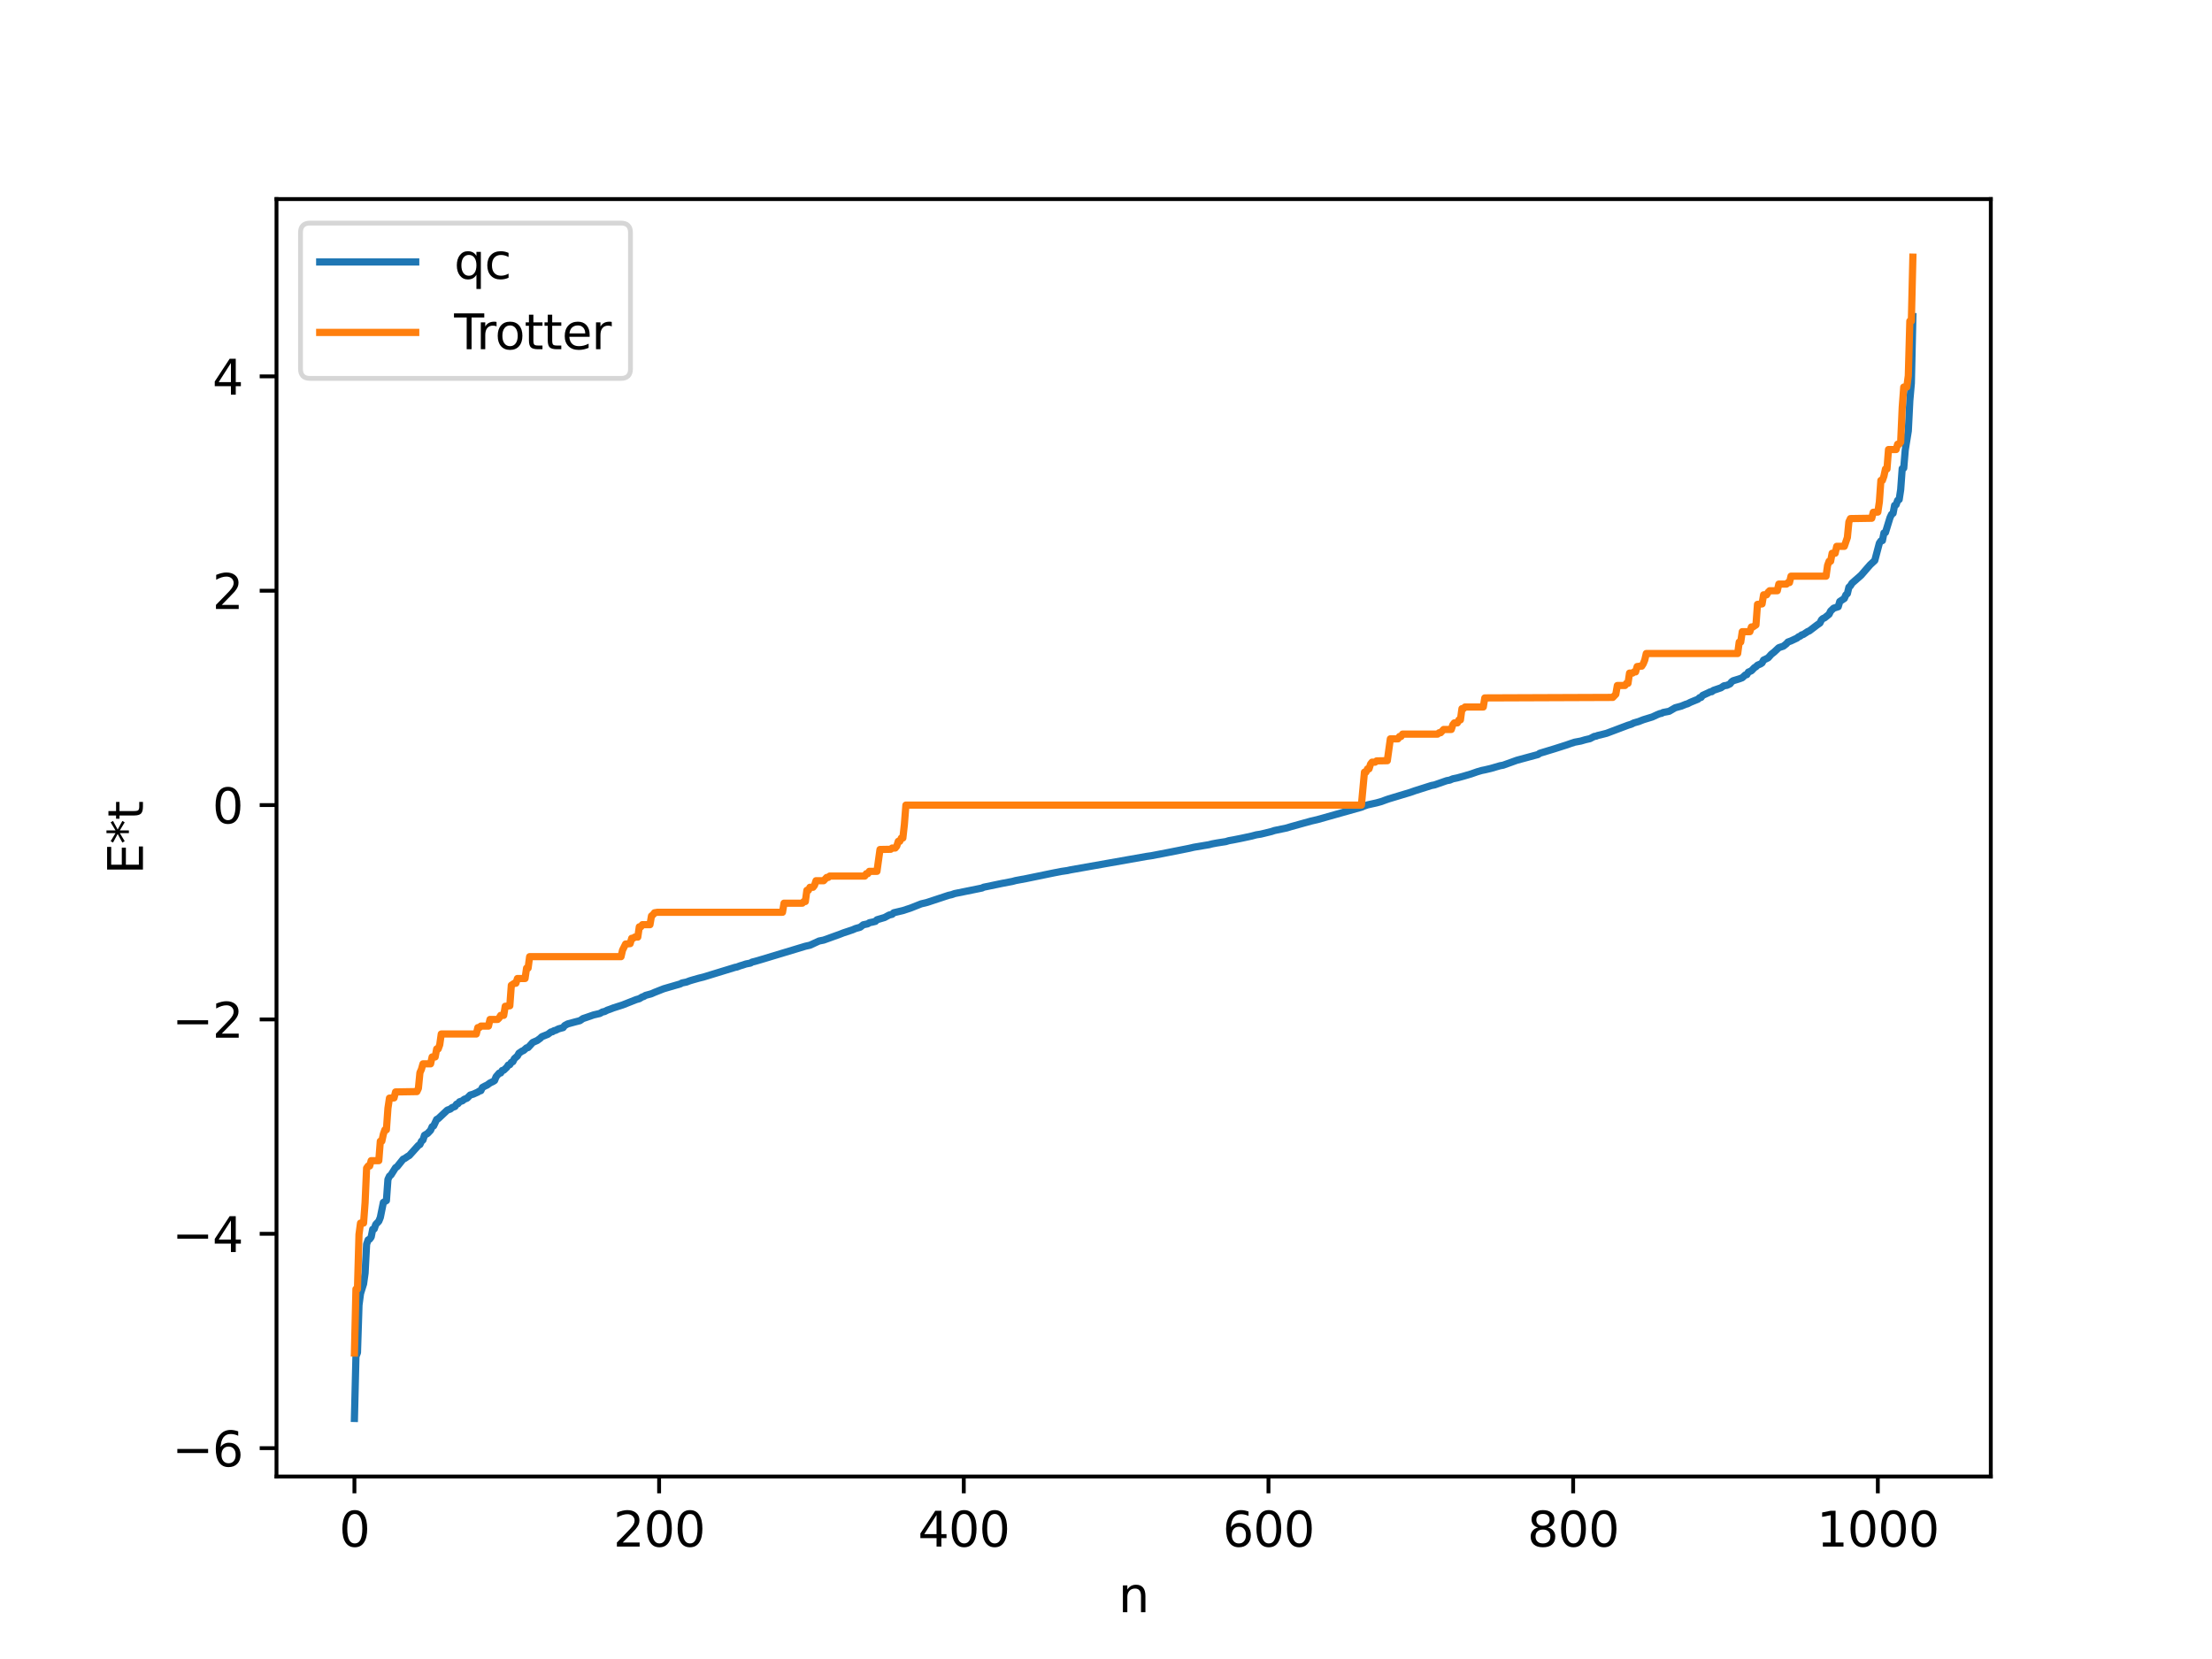 <?xml version="1.0" encoding="utf-8" standalone="no"?>
<!DOCTYPE svg PUBLIC "-//W3C//DTD SVG 1.1//EN"
  "http://www.w3.org/Graphics/SVG/1.1/DTD/svg11.dtd">
<svg xmlns:xlink="http://www.w3.org/1999/xlink" width="460.8pt" height="345.6pt" viewBox="0 0 460.8 345.6" xmlns="http://www.w3.org/2000/svg" version="1.1">
 <defs>
  <style type="text/css">*{stroke-linejoin: round; stroke-linecap: butt}</style>
 </defs>
 <g id="figure_1">
  <g id="patch_1">
   <path d="M 0 345.6 
L 460.8 345.6 
L 460.8 0 
L 0 0 
z
" style="fill: #ffffff"/>
  </g>
  <g id="axes_1">
   <g id="patch_2">
    <path d="M 57.6 307.584 
L 414.72 307.584 
L 414.72 41.472 
L 57.6 41.472 
z
" style="fill: #ffffff"/>
   </g>
   <g id="matplotlib.axis_1">
    <g id="xtick_1">
     <g id="line2d_1">
      <defs>
       <path id="md9c2b79964" d="M 0 0 
L 0 3.5 
" style="stroke: #000000; stroke-width: 0.8"/>
      </defs>
      <g>
       <use xlink:href="#md9c2b79964" x="73.833" y="307.584" style="stroke: #000000; stroke-width: 0.8"/>
      </g>
     </g>
     <g id="text_1">
      <!-- 0 -->
      <g transform="translate(70.651 322.182) scale(0.1 -0.1)">
       <defs>
        <path id="DejaVuSans-30" d="M 2034 4250 
Q 1547 4250 1301 3770 
Q 1056 3291 1056 2328 
Q 1056 1369 1301 889 
Q 1547 409 2034 409 
Q 2525 409 2770 889 
Q 3016 1369 3016 2328 
Q 3016 3291 2770 3770 
Q 2525 4250 2034 4250 
z
M 2034 4750 
Q 2819 4750 3233 4129 
Q 3647 3509 3647 2328 
Q 3647 1150 3233 529 
Q 2819 -91 2034 -91 
Q 1250 -91 836 529 
Q 422 1150 422 2328 
Q 422 3509 836 4129 
Q 1250 4750 2034 4750 
z
" transform="scale(0.016)"/>
       </defs>
       <use xlink:href="#DejaVuSans-30"/>
      </g>
     </g>
    </g>
    <g id="xtick_2">
     <g id="line2d_2">
      <g>
       <use xlink:href="#md9c2b79964" x="137.304" y="307.584" style="stroke: #000000; stroke-width: 0.8"/>
      </g>
     </g>
     <g id="text_2">
      <!-- 200 -->
      <g transform="translate(127.76 322.182) scale(0.1 -0.1)">
       <defs>
        <path id="DejaVuSans-32" d="M 1228 531 
L 3431 531 
L 3431 0 
L 469 0 
L 469 531 
Q 828 903 1448 1529 
Q 2069 2156 2228 2338 
Q 2531 2678 2651 2914 
Q 2772 3150 2772 3378 
Q 2772 3750 2511 3984 
Q 2250 4219 1831 4219 
Q 1534 4219 1204 4116 
Q 875 4013 500 3803 
L 500 4441 
Q 881 4594 1212 4672 
Q 1544 4750 1819 4750 
Q 2544 4750 2975 4387 
Q 3406 4025 3406 3419 
Q 3406 3131 3298 2873 
Q 3191 2616 2906 2266 
Q 2828 2175 2409 1742 
Q 1991 1309 1228 531 
z
" transform="scale(0.016)"/>
       </defs>
       <use xlink:href="#DejaVuSans-32"/>
       <use xlink:href="#DejaVuSans-30" x="63.623"/>
       <use xlink:href="#DejaVuSans-30" x="127.246"/>
      </g>
     </g>
    </g>
    <g id="xtick_3">
     <g id="line2d_3">
      <g>
       <use xlink:href="#md9c2b79964" x="200.775" y="307.584" style="stroke: #000000; stroke-width: 0.8"/>
      </g>
     </g>
     <g id="text_3">
      <!-- 400 -->
      <g transform="translate(191.231 322.182) scale(0.1 -0.1)">
       <defs>
        <path id="DejaVuSans-34" d="M 2419 4116 
L 825 1625 
L 2419 1625 
L 2419 4116 
z
M 2253 4666 
L 3047 4666 
L 3047 1625 
L 3713 1625 
L 3713 1100 
L 3047 1100 
L 3047 0 
L 2419 0 
L 2419 1100 
L 313 1100 
L 313 1709 
L 2253 4666 
z
" transform="scale(0.016)"/>
       </defs>
       <use xlink:href="#DejaVuSans-34"/>
       <use xlink:href="#DejaVuSans-30" x="63.623"/>
       <use xlink:href="#DejaVuSans-30" x="127.246"/>
      </g>
     </g>
    </g>
    <g id="xtick_4">
     <g id="line2d_4">
      <g>
       <use xlink:href="#md9c2b79964" x="264.246" y="307.584" style="stroke: #000000; stroke-width: 0.8"/>
      </g>
     </g>
     <g id="text_4">
      <!-- 600 -->
      <g transform="translate(254.702 322.182) scale(0.1 -0.1)">
       <defs>
        <path id="DejaVuSans-36" d="M 2113 2584 
Q 1688 2584 1439 2293 
Q 1191 2003 1191 1497 
Q 1191 994 1439 701 
Q 1688 409 2113 409 
Q 2538 409 2786 701 
Q 3034 994 3034 1497 
Q 3034 2003 2786 2293 
Q 2538 2584 2113 2584 
z
M 3366 4563 
L 3366 3988 
Q 3128 4100 2886 4159 
Q 2644 4219 2406 4219 
Q 1781 4219 1451 3797 
Q 1122 3375 1075 2522 
Q 1259 2794 1537 2939 
Q 1816 3084 2150 3084 
Q 2853 3084 3261 2657 
Q 3669 2231 3669 1497 
Q 3669 778 3244 343 
Q 2819 -91 2113 -91 
Q 1303 -91 875 529 
Q 447 1150 447 2328 
Q 447 3434 972 4092 
Q 1497 4750 2381 4750 
Q 2619 4750 2861 4703 
Q 3103 4656 3366 4563 
z
" transform="scale(0.016)"/>
       </defs>
       <use xlink:href="#DejaVuSans-36"/>
       <use xlink:href="#DejaVuSans-30" x="63.623"/>
       <use xlink:href="#DejaVuSans-30" x="127.246"/>
      </g>
     </g>
    </g>
    <g id="xtick_5">
     <g id="line2d_5">
      <g>
       <use xlink:href="#md9c2b79964" x="327.717" y="307.584" style="stroke: #000000; stroke-width: 0.8"/>
      </g>
     </g>
     <g id="text_5">
      <!-- 800 -->
      <g transform="translate(318.173 322.182) scale(0.1 -0.1)">
       <defs>
        <path id="DejaVuSans-38" d="M 2034 2216 
Q 1584 2216 1326 1975 
Q 1069 1734 1069 1313 
Q 1069 891 1326 650 
Q 1584 409 2034 409 
Q 2484 409 2743 651 
Q 3003 894 3003 1313 
Q 3003 1734 2745 1975 
Q 2488 2216 2034 2216 
z
M 1403 2484 
Q 997 2584 770 2862 
Q 544 3141 544 3541 
Q 544 4100 942 4425 
Q 1341 4750 2034 4750 
Q 2731 4750 3128 4425 
Q 3525 4100 3525 3541 
Q 3525 3141 3298 2862 
Q 3072 2584 2669 2484 
Q 3125 2378 3379 2068 
Q 3634 1759 3634 1313 
Q 3634 634 3220 271 
Q 2806 -91 2034 -91 
Q 1263 -91 848 271 
Q 434 634 434 1313 
Q 434 1759 690 2068 
Q 947 2378 1403 2484 
z
M 1172 3481 
Q 1172 3119 1398 2916 
Q 1625 2713 2034 2713 
Q 2441 2713 2670 2916 
Q 2900 3119 2900 3481 
Q 2900 3844 2670 4047 
Q 2441 4250 2034 4250 
Q 1625 4250 1398 4047 
Q 1172 3844 1172 3481 
z
" transform="scale(0.016)"/>
       </defs>
       <use xlink:href="#DejaVuSans-38"/>
       <use xlink:href="#DejaVuSans-30" x="63.623"/>
       <use xlink:href="#DejaVuSans-30" x="127.246"/>
      </g>
     </g>
    </g>
    <g id="xtick_6">
     <g id="line2d_6">
      <g>
       <use xlink:href="#md9c2b79964" x="391.188" y="307.584" style="stroke: #000000; stroke-width: 0.8"/>
      </g>
     </g>
     <g id="text_6">
      <!-- 1000 -->
      <g transform="translate(378.463 322.182) scale(0.1 -0.1)">
       <defs>
        <path id="DejaVuSans-31" d="M 794 531 
L 1825 531 
L 1825 4091 
L 703 3866 
L 703 4441 
L 1819 4666 
L 2450 4666 
L 2450 531 
L 3481 531 
L 3481 0 
L 794 0 
L 794 531 
z
" transform="scale(0.016)"/>
       </defs>
       <use xlink:href="#DejaVuSans-31"/>
       <use xlink:href="#DejaVuSans-30" x="63.623"/>
       <use xlink:href="#DejaVuSans-30" x="127.246"/>
       <use xlink:href="#DejaVuSans-30" x="190.869"/>
      </g>
     </g>
    </g>
    <g id="text_7">
     <!-- n -->
     <g transform="translate(232.991 335.861) scale(0.1 -0.1)">
      <defs>
       <path id="DejaVuSans-6e" d="M 3513 2113 
L 3513 0 
L 2938 0 
L 2938 2094 
Q 2938 2591 2744 2837 
Q 2550 3084 2163 3084 
Q 1697 3084 1428 2787 
Q 1159 2491 1159 1978 
L 1159 0 
L 581 0 
L 581 3500 
L 1159 3500 
L 1159 2956 
Q 1366 3272 1645 3428 
Q 1925 3584 2291 3584 
Q 2894 3584 3203 3211 
Q 3513 2838 3513 2113 
z
" transform="scale(0.016)"/>
      </defs>
      <use xlink:href="#DejaVuSans-6e"/>
     </g>
    </g>
   </g>
   <g id="matplotlib.axis_2">
    <g id="ytick_1">
     <g id="line2d_7">
      <defs>
       <path id="ma05a9fec41" d="M 0 0 
L -3.5 0 
" style="stroke: #000000; stroke-width: 0.8"/>
      </defs>
      <g>
       <use xlink:href="#ma05a9fec41" x="57.6" y="301.681" style="stroke: #000000; stroke-width: 0.8"/>
      </g>
     </g>
     <g id="text_8">
      <!-- −6 -->
      <g transform="translate(35.858 305.48) scale(0.1 -0.1)">
       <defs>
        <path id="DejaVuSans-2212" d="M 678 2272 
L 4684 2272 
L 4684 1741 
L 678 1741 
L 678 2272 
z
" transform="scale(0.016)"/>
       </defs>
       <use xlink:href="#DejaVuSans-2212"/>
       <use xlink:href="#DejaVuSans-36" x="83.789"/>
      </g>
     </g>
    </g>
    <g id="ytick_2">
     <g id="line2d_8">
      <g>
       <use xlink:href="#ma05a9fec41" x="57.6" y="257.026" style="stroke: #000000; stroke-width: 0.8"/>
      </g>
     </g>
     <g id="text_9">
      <!-- −4 -->
      <g transform="translate(35.858 260.825) scale(0.1 -0.1)">
       <use xlink:href="#DejaVuSans-2212"/>
       <use xlink:href="#DejaVuSans-34" x="83.789"/>
      </g>
     </g>
    </g>
    <g id="ytick_3">
     <g id="line2d_9">
      <g>
       <use xlink:href="#ma05a9fec41" x="57.6" y="212.37" style="stroke: #000000; stroke-width: 0.8"/>
      </g>
     </g>
     <g id="text_10">
      <!-- −2 -->
      <g transform="translate(35.858 216.17) scale(0.1 -0.1)">
       <use xlink:href="#DejaVuSans-2212"/>
       <use xlink:href="#DejaVuSans-32" x="83.789"/>
      </g>
     </g>
    </g>
    <g id="ytick_4">
     <g id="line2d_10">
      <g>
       <use xlink:href="#ma05a9fec41" x="57.6" y="167.715" style="stroke: #000000; stroke-width: 0.8"/>
      </g>
     </g>
     <g id="text_11">
      <!-- 0 -->
      <g transform="translate(44.237 171.515) scale(0.1 -0.1)">
       <use xlink:href="#DejaVuSans-30"/>
      </g>
     </g>
    </g>
    <g id="ytick_5">
     <g id="line2d_11">
      <g>
       <use xlink:href="#ma05a9fec41" x="57.6" y="123.06" style="stroke: #000000; stroke-width: 0.8"/>
      </g>
     </g>
     <g id="text_12">
      <!-- 2 -->
      <g transform="translate(44.237 126.86) scale(0.1 -0.1)">
       <use xlink:href="#DejaVuSans-32"/>
      </g>
     </g>
    </g>
    <g id="ytick_6">
     <g id="line2d_12">
      <g>
       <use xlink:href="#ma05a9fec41" x="57.6" y="78.405" style="stroke: #000000; stroke-width: 0.8"/>
      </g>
     </g>
     <g id="text_13">
      <!-- 4 -->
      <g transform="translate(44.237 82.204) scale(0.1 -0.1)">
       <use xlink:href="#DejaVuSans-34"/>
      </g>
     </g>
    </g>
    <g id="text_14">
     <!-- E*t -->
     <g transform="translate(29.778 182.148) rotate(-90) scale(0.1 -0.1)">
      <defs>
       <path id="DejaVuSans-45" d="M 628 4666 
L 3578 4666 
L 3578 4134 
L 1259 4134 
L 1259 2753 
L 3481 2753 
L 3481 2222 
L 1259 2222 
L 1259 531 
L 3634 531 
L 3634 0 
L 628 0 
L 628 4666 
z
" transform="scale(0.016)"/>
       <path id="DejaVuSans-2a" d="M 3009 3897 
L 1888 3291 
L 3009 2681 
L 2828 2375 
L 1778 3009 
L 1778 1831 
L 1422 1831 
L 1422 3009 
L 372 2375 
L 191 2681 
L 1313 3291 
L 191 3897 
L 372 4206 
L 1422 3572 
L 1422 4750 
L 1778 4750 
L 1778 3572 
L 2828 4206 
L 3009 3897 
z
" transform="scale(0.016)"/>
       <path id="DejaVuSans-74" d="M 1172 4494 
L 1172 3500 
L 2356 3500 
L 2356 3053 
L 1172 3053 
L 1172 1153 
Q 1172 725 1289 603 
Q 1406 481 1766 481 
L 2356 481 
L 2356 0 
L 1766 0 
Q 1100 0 847 248 
Q 594 497 594 1153 
L 594 3053 
L 172 3053 
L 172 3500 
L 594 3500 
L 594 4494 
L 1172 4494 
z
" transform="scale(0.016)"/>
      </defs>
      <use xlink:href="#DejaVuSans-45"/>
      <use xlink:href="#DejaVuSans-2a" x="63.184"/>
      <use xlink:href="#DejaVuSans-74" x="113.184"/>
     </g>
    </g>
   </g>
   <g id="line2d_13">
    <path d="M 73.833 295.488 
L 74.15 282.587 
L 74.467 281.772 
L 74.785 271.874 
L 75.102 269.48 
L 75.737 267.453 
L 76.054 265.19 
L 76.372 259.192 
L 76.689 258.292 
L 77.006 258.135 
L 77.324 257.695 
L 77.641 256.087 
L 77.958 256.011 
L 78.276 255.07 
L 78.91 254.411 
L 79.228 253.617 
L 79.862 250.486 
L 80.497 250.108 
L 80.815 245.696 
L 81.132 245.015 
L 81.449 244.76 
L 82.401 243.249 
L 82.719 243.051 
L 83.988 241.469 
L 84.305 241.338 
L 84.94 240.896 
L 85.258 240.722 
L 87.162 238.606 
L 87.479 238.426 
L 87.796 237.74 
L 88.114 237.48 
L 88.431 236.493 
L 89.066 236.121 
L 89.7 235.459 
L 90.018 234.709 
L 90.335 234.542 
L 90.97 233.194 
L 91.287 233.041 
L 93.191 231.251 
L 93.826 231.041 
L 94.143 230.745 
L 94.778 230.504 
L 95.096 230.021 
L 95.413 229.916 
L 95.73 229.521 
L 96.365 229.304 
L 96.682 229.015 
L 97.317 228.763 
L 97.952 228.118 
L 98.586 227.932 
L 99.539 227.503 
L 99.856 227.286 
L 100.173 227.207 
L 100.491 226.54 
L 101.125 226.195 
L 101.443 226.057 
L 102.077 225.6 
L 102.712 225.298 
L 103.029 225.094 
L 103.347 224.297 
L 103.981 223.557 
L 104.299 223.523 
L 104.616 223.009 
L 104.934 222.937 
L 105.568 222.345 
L 105.886 221.865 
L 106.203 221.792 
L 106.52 221.305 
L 106.838 221.17 
L 107.155 220.535 
L 107.79 219.985 
L 108.107 219.405 
L 108.742 218.973 
L 109.059 218.85 
L 109.694 218.289 
L 110.011 218.227 
L 110.646 217.533 
L 110.963 217.17 
L 111.915 216.753 
L 112.55 216.292 
L 112.867 215.97 
L 114.137 215.461 
L 114.772 214.977 
L 115.089 214.93 
L 115.406 214.706 
L 115.724 214.647 
L 116.358 214.33 
L 117.31 214.069 
L 117.628 213.642 
L 118.262 213.302 
L 119.849 212.87 
L 120.801 212.629 
L 121.436 212.192 
L 122.388 211.87 
L 123.658 211.427 
L 124.927 211.133 
L 125.562 210.786 
L 125.879 210.749 
L 126.514 210.432 
L 127.148 210.213 
L 127.783 209.964 
L 129.687 209.357 
L 132.543 208.229 
L 133.178 208.051 
L 133.813 207.67 
L 134.13 207.581 
L 134.448 207.366 
L 135.082 207.19 
L 135.717 207.011 
L 136.352 206.73 
L 138.256 205.978 
L 141.747 204.959 
L 142.064 204.77 
L 143.016 204.58 
L 143.651 204.332 
L 144.286 204.14 
L 145.555 203.78 
L 146.507 203.546 
L 153.172 201.505 
L 153.489 201.458 
L 154.124 201.215 
L 154.758 201.027 
L 155.393 200.811 
L 156.345 200.626 
L 156.662 200.425 
L 157.297 200.267 
L 158.567 199.898 
L 167.77 197.117 
L 168.722 196.906 
L 170.626 196.031 
L 171.578 195.84 
L 175.069 194.58 
L 175.704 194.328 
L 177.608 193.695 
L 178.243 193.423 
L 179.195 193.158 
L 179.829 192.651 
L 180.781 192.448 
L 181.099 192.218 
L 181.734 192.094 
L 182.368 191.936 
L 182.686 191.603 
L 184.272 191.133 
L 185.224 190.62 
L 185.859 190.464 
L 186.177 190.143 
L 188.081 189.693 
L 189.667 189.174 
L 191.889 188.294 
L 193.158 187.983 
L 197.601 186.513 
L 198.236 186.374 
L 198.871 186.147 
L 204.583 184.99 
L 204.9 184.825 
L 205.535 184.695 
L 208.709 184.035 
L 210.93 183.612 
L 211.565 183.437 
L 213.786 183.023 
L 219.499 181.847 
L 221.086 181.537 
L 222.355 181.352 
L 222.99 181.208 
L 238.858 178.404 
L 239.81 178.271 
L 243.3 177.599 
L 247.743 176.718 
L 248.696 176.494 
L 251.869 175.962 
L 252.504 175.798 
L 253.456 175.619 
L 254.408 175.468 
L 255.36 175.321 
L 255.995 175.127 
L 256.947 174.958 
L 258.534 174.643 
L 260.755 174.166 
L 261.707 173.91 
L 262.659 173.762 
L 264.881 173.217 
L 265.515 173.008 
L 268.054 172.478 
L 269.006 172.187 
L 271.545 171.481 
L 273.132 171.041 
L 274.401 170.75 
L 283.605 168.157 
L 284.239 167.895 
L 284.874 167.674 
L 286.778 167.25 
L 287.73 166.986 
L 288.682 166.637 
L 289.317 166.416 
L 293.76 165.078 
L 294.712 164.741 
L 298.203 163.632 
L 298.838 163.511 
L 301.377 162.627 
L 302.011 162.513 
L 302.646 162.244 
L 303.598 162.045 
L 304.867 161.696 
L 306.454 161.226 
L 307.724 160.78 
L 308.676 160.5 
L 309.31 160.376 
L 310.58 160.076 
L 312.484 159.521 
L 313.119 159.408 
L 314.705 158.84 
L 315.975 158.38 
L 320.418 157.178 
L 320.735 156.928 
L 323.909 155.963 
L 326.448 155.153 
L 327.082 154.925 
L 328.034 154.611 
L 329.304 154.376 
L 330.256 154.098 
L 331.208 153.879 
L 332.16 153.388 
L 332.477 153.375 
L 332.795 153.224 
L 333.429 153.079 
L 334.064 152.917 
L 334.699 152.753 
L 339.142 151.076 
L 339.777 150.885 
L 340.411 150.579 
L 341.363 150.312 
L 342.315 149.938 
L 344.22 149.351 
L 345.172 148.907 
L 345.806 148.648 
L 346.124 148.611 
L 346.441 148.42 
L 347.71 148.178 
L 348.98 147.438 
L 349.615 147.268 
L 350.249 147.095 
L 351.201 146.705 
L 351.519 146.624 
L 352.153 146.299 
L 353.74 145.649 
L 354.058 145.334 
L 354.375 145.28 
L 354.692 144.864 
L 355.962 144.28 
L 356.279 144.114 
L 356.596 144.091 
L 356.914 143.825 
L 358.5 143.284 
L 359.135 142.86 
L 359.77 142.761 
L 360.405 142.456 
L 360.722 142.041 
L 361.039 141.815 
L 362.309 141.425 
L 362.943 141.189 
L 363.578 140.605 
L 363.896 140.542 
L 364.213 140.014 
L 364.848 139.736 
L 365.482 139.077 
L 365.8 138.899 
L 366.117 138.569 
L 366.752 138.312 
L 367.069 138.092 
L 367.386 137.501 
L 368.339 137.039 
L 368.973 136.321 
L 369.608 135.819 
L 370.56 134.922 
L 371.512 134.608 
L 372.147 134.1 
L 372.464 133.746 
L 373.099 133.513 
L 374.368 132.913 
L 374.686 132.643 
L 375.003 132.532 
L 375.32 132.262 
L 375.638 132.179 
L 376.59 131.557 
L 376.907 131.437 
L 378.494 130.227 
L 379.129 129.786 
L 379.446 129.126 
L 379.763 128.842 
L 380.081 128.723 
L 381.033 127.959 
L 381.35 127.301 
L 381.985 126.697 
L 382.937 126.394 
L 383.254 125.306 
L 384.206 124.674 
L 384.524 123.935 
L 384.841 123.664 
L 385.158 122.333 
L 385.476 122.037 
L 385.793 121.508 
L 387.697 119.836 
L 388.967 118.369 
L 389.601 117.648 
L 390.553 116.755 
L 391.505 113.149 
L 391.823 112.689 
L 392.14 112.616 
L 392.458 111.025 
L 392.775 110.927 
L 393.727 107.822 
L 394.044 107.147 
L 394.362 106.929 
L 394.679 105.285 
L 394.996 105.143 
L 395.314 104.237 
L 395.631 104.066 
L 395.948 101.998 
L 396.266 97.626 
L 396.583 97.514 
L 396.9 93.717 
L 397.535 89.765 
L 397.853 83.428 
L 398.17 79.829 
L 398.487 65.947 
L 398.487 65.947 
" clip-path="url(#pc36f8ce82e)" style="fill: none; stroke: #1f77b4; stroke-width: 1.5; stroke-linecap: square"/>
   </g>
   <g id="line2d_14">
    <path d="M 73.833 281.863 
L 74.15 268.543 
L 74.467 268.543 
L 74.785 257.157 
L 75.102 254.792 
L 75.737 254.792 
L 76.054 250.532 
L 76.372 243.341 
L 76.689 242.899 
L 77.006 242.899 
L 77.324 241.787 
L 78.91 241.787 
L 79.228 237.73 
L 79.545 237.73 
L 79.862 236.261 
L 80.18 235.353 
L 80.497 235.353 
L 80.815 230.867 
L 81.132 228.755 
L 82.084 228.719 
L 82.401 227.469 
L 86.844 227.398 
L 87.162 226.714 
L 87.479 223.463 
L 87.796 222.744 
L 88.114 221.619 
L 89.7 221.619 
L 90.018 220.181 
L 90.653 220.181 
L 90.97 218.51 
L 91.287 218.51 
L 91.605 217.64 
L 91.922 215.402 
L 99.221 215.402 
L 99.539 214.068 
L 99.856 214.068 
L 100.173 213.753 
L 101.76 213.753 
L 102.077 212.37 
L 103.664 212.37 
L 103.981 212.059 
L 104.299 211.52 
L 104.934 211.52 
L 105.251 209.624 
L 106.203 209.528 
L 106.52 205.25 
L 107.155 204.827 
L 107.472 204.827 
L 107.79 203.842 
L 109.377 203.842 
L 109.694 201.68 
L 110.011 201.68 
L 110.329 199.291 
L 129.37 199.291 
L 129.687 197.934 
L 130.322 196.657 
L 131.274 196.576 
L 131.591 195.466 
L 131.909 195.466 
L 132.226 195.212 
L 132.861 195.212 
L 133.178 193.074 
L 133.496 193.074 
L 133.813 192.627 
L 135.4 192.627 
L 135.717 190.804 
L 136.034 190.558 
L 136.352 190.147 
L 136.986 190.043 
L 163.01 190.043 
L 163.327 188.151 
L 167.135 188.151 
L 167.453 187.805 
L 167.77 187.805 
L 168.087 185.464 
L 168.405 185.464 
L 168.722 184.839 
L 169.357 184.839 
L 169.674 184.436 
L 169.991 183.47 
L 171.578 183.47 
L 172.213 182.789 
L 172.53 182.789 
L 172.848 182.5 
L 180.147 182.5 
L 180.464 182.002 
L 180.781 182.002 
L 181.099 181.514 
L 182.686 181.514 
L 183.32 176.964 
L 185.542 176.923 
L 185.859 176.659 
L 186.494 176.659 
L 186.811 176.259 
L 187.129 175.259 
L 187.446 175.259 
L 187.763 174.581 
L 188.081 174.581 
L 188.398 171.751 
L 188.715 167.715 
L 283.605 167.715 
L 284.239 160.85 
L 284.557 160.85 
L 284.874 160.172 
L 285.191 160.172 
L 285.509 159.171 
L 285.826 158.772 
L 286.461 158.772 
L 286.778 158.508 
L 289 158.467 
L 289.634 153.916 
L 291.221 153.916 
L 291.539 153.428 
L 291.856 153.428 
L 292.173 152.931 
L 299.472 152.931 
L 299.79 152.642 
L 300.107 152.642 
L 300.742 151.961 
L 302.329 151.961 
L 302.646 150.995 
L 302.963 150.592 
L 303.598 150.592 
L 303.915 149.967 
L 304.233 149.967 
L 304.55 147.625 
L 304.867 147.625 
L 305.185 147.28 
L 308.993 147.28 
L 309.31 145.388 
L 335.968 145.284 
L 336.603 144.627 
L 336.92 142.804 
L 338.507 142.804 
L 338.824 142.356 
L 339.142 142.356 
L 339.459 140.219 
L 340.094 140.219 
L 340.411 139.965 
L 340.729 139.965 
L 341.046 138.855 
L 341.681 138.773 
L 341.998 138.773 
L 342.315 138.279 
L 342.633 137.497 
L 342.95 136.14 
L 361.991 136.139 
L 362.309 133.751 
L 362.626 133.751 
L 362.943 131.589 
L 364.53 131.589 
L 364.848 130.604 
L 365.165 130.604 
L 365.8 130.181 
L 366.117 125.902 
L 367.069 125.807 
L 367.386 123.911 
L 368.021 123.911 
L 368.339 123.372 
L 368.656 123.06 
L 370.243 123.06 
L 370.56 121.678 
L 372.147 121.678 
L 372.464 121.362 
L 372.781 121.362 
L 373.099 120.029 
L 380.398 120.029 
L 380.715 117.791 
L 381.033 116.92 
L 381.35 116.92 
L 381.667 115.25 
L 382.302 115.25 
L 382.62 113.812 
L 384.206 113.812 
L 384.841 111.968 
L 385.158 108.717 
L 385.476 108.033 
L 389.919 107.962 
L 390.236 106.712 
L 391.188 106.676 
L 391.505 104.564 
L 391.823 100.077 
L 392.14 100.077 
L 392.458 99.17 
L 392.775 97.701 
L 393.092 97.701 
L 393.41 93.644 
L 394.996 93.644 
L 395.314 92.531 
L 395.631 92.531 
L 395.948 92.09 
L 396.266 84.899 
L 396.583 80.638 
L 397.218 80.638 
L 397.535 78.273 
L 397.853 66.888 
L 398.17 66.888 
L 398.487 53.568 
L 398.487 53.568 
" clip-path="url(#pc36f8ce82e)" style="fill: none; stroke: #ff7f0e; stroke-width: 1.5; stroke-linecap: square"/>
   </g>
   <g id="patch_3">
    <path d="M 57.6 307.584 
L 57.6 41.472 
" style="fill: none; stroke: #000000; stroke-width: 0.8; stroke-linejoin: miter; stroke-linecap: square"/>
   </g>
   <g id="patch_4">
    <path d="M 414.72 307.584 
L 414.72 41.472 
" style="fill: none; stroke: #000000; stroke-width: 0.8; stroke-linejoin: miter; stroke-linecap: square"/>
   </g>
   <g id="patch_5">
    <path d="M 57.6 307.584 
L 414.72 307.584 
" style="fill: none; stroke: #000000; stroke-width: 0.8; stroke-linejoin: miter; stroke-linecap: square"/>
   </g>
   <g id="patch_6">
    <path d="M 57.6 41.472 
L 414.72 41.472 
" style="fill: none; stroke: #000000; stroke-width: 0.8; stroke-linejoin: miter; stroke-linecap: square"/>
   </g>
   <g id="legend_1">
    <g id="patch_7">
     <path d="M 64.6 78.828 
L 129.342 78.828 
Q 131.342 78.828 131.342 76.828 
L 131.342 48.472 
Q 131.342 46.472 129.342 46.472 
L 64.6 46.472 
Q 62.6 46.472 62.6 48.472 
L 62.6 76.828 
Q 62.6 78.828 64.6 78.828 
z
" style="fill: #ffffff; opacity: 0.8; stroke: #cccccc; stroke-linejoin: miter"/>
    </g>
    <g id="line2d_15">
     <path d="M 66.6 54.57 
L 76.6 54.57 
L 86.6 54.57 
" style="fill: none; stroke: #1f77b4; stroke-width: 1.5; stroke-linecap: square"/>
    </g>
    <g id="text_15">
     <!-- qc -->
     <g transform="translate(94.6 58.07) scale(0.1 -0.1)">
      <defs>
       <path id="DejaVuSans-71" d="M 947 1747 
Q 947 1113 1208 752 
Q 1469 391 1925 391 
Q 2381 391 2643 752 
Q 2906 1113 2906 1747 
Q 2906 2381 2643 2742 
Q 2381 3103 1925 3103 
Q 1469 3103 1208 2742 
Q 947 2381 947 1747 
z
M 2906 525 
Q 2725 213 2448 61 
Q 2172 -91 1784 -91 
Q 1150 -91 751 415 
Q 353 922 353 1747 
Q 353 2572 751 3078 
Q 1150 3584 1784 3584 
Q 2172 3584 2448 3432 
Q 2725 3281 2906 2969 
L 2906 3500 
L 3481 3500 
L 3481 -1331 
L 2906 -1331 
L 2906 525 
z
" transform="scale(0.016)"/>
       <path id="DejaVuSans-63" d="M 3122 3366 
L 3122 2828 
Q 2878 2963 2633 3030 
Q 2388 3097 2138 3097 
Q 1578 3097 1268 2742 
Q 959 2388 959 1747 
Q 959 1106 1268 751 
Q 1578 397 2138 397 
Q 2388 397 2633 464 
Q 2878 531 3122 666 
L 3122 134 
Q 2881 22 2623 -34 
Q 2366 -91 2075 -91 
Q 1284 -91 818 406 
Q 353 903 353 1747 
Q 353 2603 823 3093 
Q 1294 3584 2113 3584 
Q 2378 3584 2631 3529 
Q 2884 3475 3122 3366 
z
" transform="scale(0.016)"/>
      </defs>
      <use xlink:href="#DejaVuSans-71"/>
      <use xlink:href="#DejaVuSans-63" x="63.477"/>
     </g>
    </g>
    <g id="line2d_16">
     <path d="M 66.6 69.249 
L 76.6 69.249 
L 86.6 69.249 
" style="fill: none; stroke: #ff7f0e; stroke-width: 1.5; stroke-linecap: square"/>
    </g>
    <g id="text_16">
     <!-- Trotter -->
     <g transform="translate(94.6 72.749) scale(0.1 -0.1)">
      <defs>
       <path id="DejaVuSans-54" d="M -19 4666 
L 3928 4666 
L 3928 4134 
L 2272 4134 
L 2272 0 
L 1638 0 
L 1638 4134 
L -19 4134 
L -19 4666 
z
" transform="scale(0.016)"/>
       <path id="DejaVuSans-72" d="M 2631 2963 
Q 2534 3019 2420 3045 
Q 2306 3072 2169 3072 
Q 1681 3072 1420 2755 
Q 1159 2438 1159 1844 
L 1159 0 
L 581 0 
L 581 3500 
L 1159 3500 
L 1159 2956 
Q 1341 3275 1631 3429 
Q 1922 3584 2338 3584 
Q 2397 3584 2469 3576 
Q 2541 3569 2628 3553 
L 2631 2963 
z
" transform="scale(0.016)"/>
       <path id="DejaVuSans-6f" d="M 1959 3097 
Q 1497 3097 1228 2736 
Q 959 2375 959 1747 
Q 959 1119 1226 758 
Q 1494 397 1959 397 
Q 2419 397 2687 759 
Q 2956 1122 2956 1747 
Q 2956 2369 2687 2733 
Q 2419 3097 1959 3097 
z
M 1959 3584 
Q 2709 3584 3137 3096 
Q 3566 2609 3566 1747 
Q 3566 888 3137 398 
Q 2709 -91 1959 -91 
Q 1206 -91 779 398 
Q 353 888 353 1747 
Q 353 2609 779 3096 
Q 1206 3584 1959 3584 
z
" transform="scale(0.016)"/>
       <path id="DejaVuSans-65" d="M 3597 1894 
L 3597 1613 
L 953 1613 
Q 991 1019 1311 708 
Q 1631 397 2203 397 
Q 2534 397 2845 478 
Q 3156 559 3463 722 
L 3463 178 
Q 3153 47 2828 -22 
Q 2503 -91 2169 -91 
Q 1331 -91 842 396 
Q 353 884 353 1716 
Q 353 2575 817 3079 
Q 1281 3584 2069 3584 
Q 2775 3584 3186 3129 
Q 3597 2675 3597 1894 
z
M 3022 2063 
Q 3016 2534 2758 2815 
Q 2500 3097 2075 3097 
Q 1594 3097 1305 2825 
Q 1016 2553 972 2059 
L 3022 2063 
z
" transform="scale(0.016)"/>
      </defs>
      <use xlink:href="#DejaVuSans-54"/>
      <use xlink:href="#DejaVuSans-72" x="46.334"/>
      <use xlink:href="#DejaVuSans-6f" x="85.197"/>
      <use xlink:href="#DejaVuSans-74" x="146.379"/>
      <use xlink:href="#DejaVuSans-74" x="185.588"/>
      <use xlink:href="#DejaVuSans-65" x="224.797"/>
      <use xlink:href="#DejaVuSans-72" x="286.32"/>
     </g>
    </g>
   </g>
  </g>
 </g>
 <defs>
  <clipPath id="pc36f8ce82e">
   <rect x="57.6" y="41.472" width="357.12" height="266.112"/>
  </clipPath>
 </defs>
</svg>
